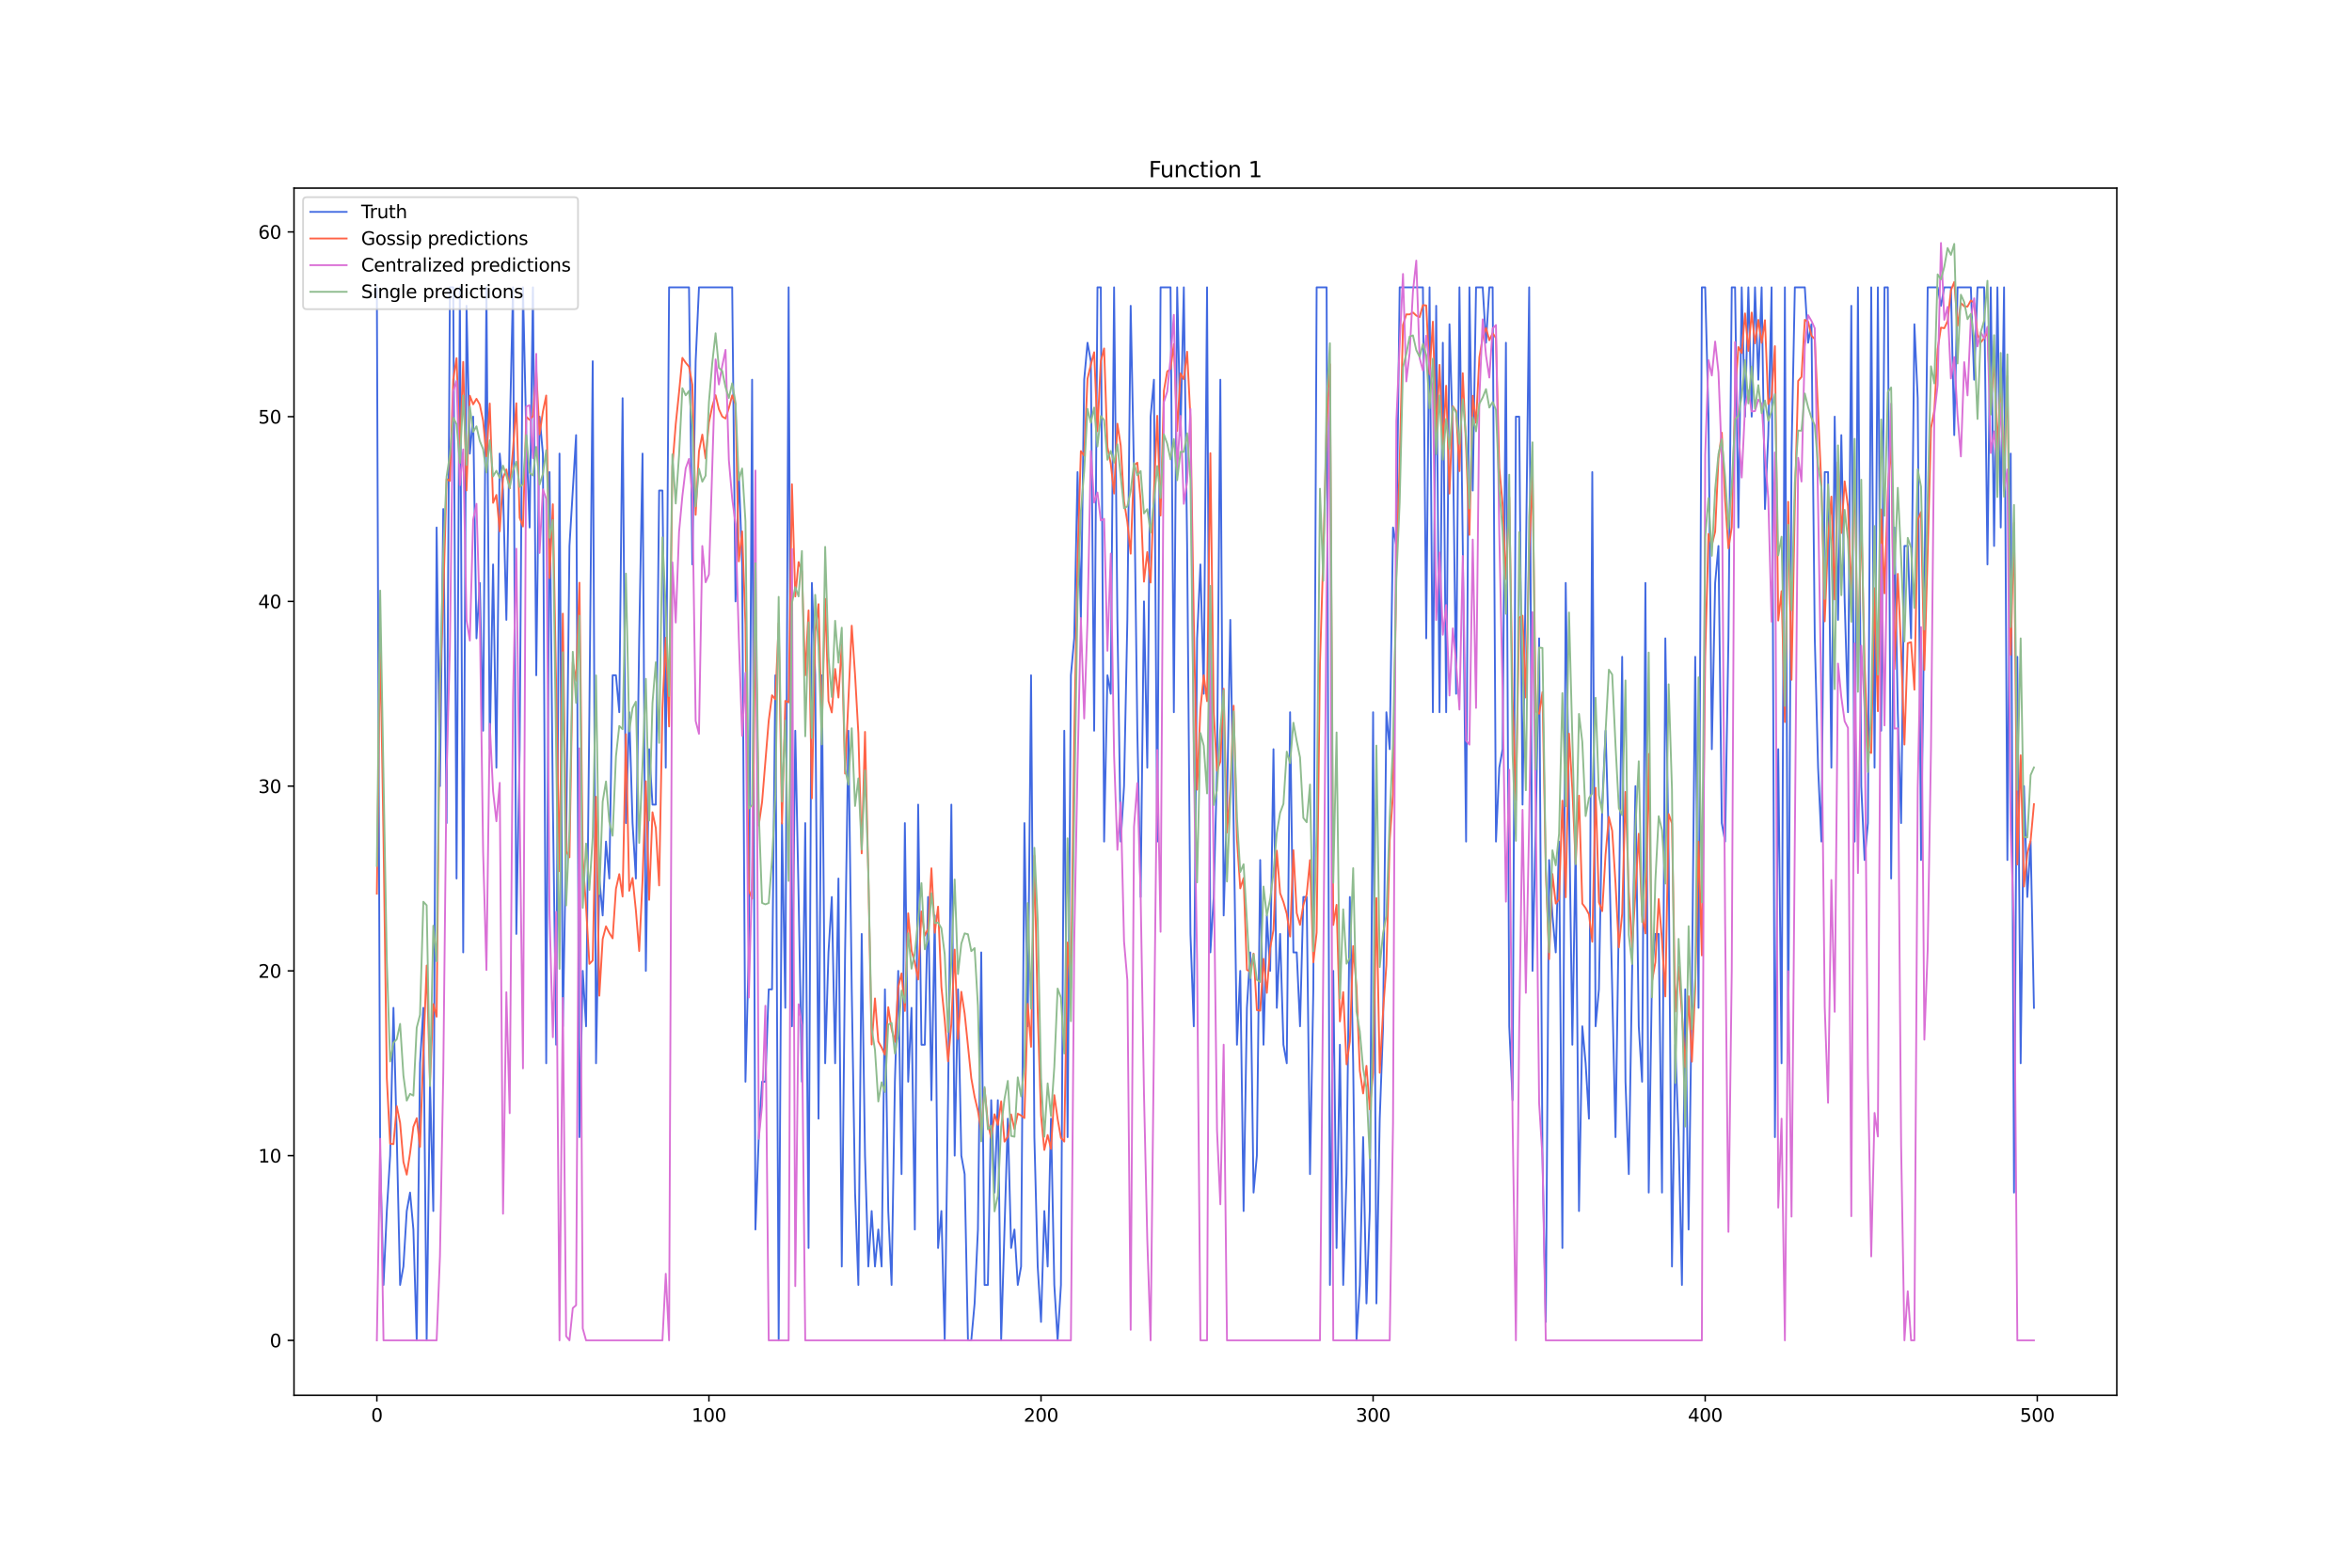 <?xml version="1.0" encoding="utf-8" standalone="no"?>
<!DOCTYPE svg PUBLIC "-//W3C//DTD SVG 1.1//EN"
  "http://www.w3.org/Graphics/SVG/1.1/DTD/svg11.dtd">
<svg xmlns:xlink="http://www.w3.org/1999/xlink" width="1296pt" height="864pt" viewBox="0 0 1296 864" xmlns="http://www.w3.org/2000/svg" version="1.1">
 <defs>
  <style type="text/css">*{stroke-linejoin: round; stroke-linecap: butt}</style>
 </defs>
 <g id="figure_1">
  <g id="patch_1">
   <path d="M 0 864 
L 1296 864 
L 1296 0 
L 0 0 
z
" style="fill: #ffffff"/>
  </g>
  <g id="axes_1">
   <g id="patch_2">
    <path d="M 162 768.96 
L 1166.4 768.96 
L 1166.4 103.68 
L 162 103.68 
z
" style="fill: #ffffff"/>
   </g>
   <g id="matplotlib.axis_1">
    <g id="xtick_1">
     <g id="line2d_1">
      <defs>
       <path id="mbfb562b128" d="M 0 0 
L 0 3.5 
" style="stroke: #000000; stroke-width: 0.8"/>
      </defs>
      <g>
       <use xlink:href="#mbfb562b128" x="207.655" y="768.96" style="stroke: #000000; stroke-width: 0.8"/>
      </g>
     </g>
     <g id="text_1">
      <!-- 0 -->
      <g transform="translate(204.473 783.558) scale(0.1 -0.1)">
       <defs>
        <path id="DejaVuSans-30" d="M 2034 4250 
Q 1547 4250 1301 3770 
Q 1056 3291 1056 2328 
Q 1056 1369 1301 889 
Q 1547 409 2034 409 
Q 2525 409 2770 889 
Q 3016 1369 3016 2328 
Q 3016 3291 2770 3770 
Q 2525 4250 2034 4250 
z
M 2034 4750 
Q 2819 4750 3233 4129 
Q 3647 3509 3647 2328 
Q 3647 1150 3233 529 
Q 2819 -91 2034 -91 
Q 1250 -91 836 529 
Q 422 1150 422 2328 
Q 422 3509 836 4129 
Q 1250 4750 2034 4750 
z
" transform="scale(0.016)"/>
       </defs>
       <use xlink:href="#DejaVuSans-30"/>
      </g>
     </g>
    </g>
    <g id="xtick_2">
     <g id="line2d_2">
      <g>
       <use xlink:href="#mbfb562b128" x="390.639" y="768.96" style="stroke: #000000; stroke-width: 0.8"/>
      </g>
     </g>
     <g id="text_2">
      <!-- 100 -->
      <g transform="translate(381.095 783.558) scale(0.1 -0.1)">
       <defs>
        <path id="DejaVuSans-31" d="M 794 531 
L 1825 531 
L 1825 4091 
L 703 3866 
L 703 4441 
L 1819 4666 
L 2450 4666 
L 2450 531 
L 3481 531 
L 3481 0 
L 794 0 
L 794 531 
z
" transform="scale(0.016)"/>
       </defs>
       <use xlink:href="#DejaVuSans-31"/>
       <use xlink:href="#DejaVuSans-30" x="63.623"/>
       <use xlink:href="#DejaVuSans-30" x="127.246"/>
      </g>
     </g>
    </g>
    <g id="xtick_3">
     <g id="line2d_3">
      <g>
       <use xlink:href="#mbfb562b128" x="573.623" y="768.96" style="stroke: #000000; stroke-width: 0.8"/>
      </g>
     </g>
     <g id="text_3">
      <!-- 200 -->
      <g transform="translate(564.079 783.558) scale(0.1 -0.1)">
       <defs>
        <path id="DejaVuSans-32" d="M 1228 531 
L 3431 531 
L 3431 0 
L 469 0 
L 469 531 
Q 828 903 1448 1529 
Q 2069 2156 2228 2338 
Q 2531 2678 2651 2914 
Q 2772 3150 2772 3378 
Q 2772 3750 2511 3984 
Q 2250 4219 1831 4219 
Q 1534 4219 1204 4116 
Q 875 4013 500 3803 
L 500 4441 
Q 881 4594 1212 4672 
Q 1544 4750 1819 4750 
Q 2544 4750 2975 4387 
Q 3406 4025 3406 3419 
Q 3406 3131 3298 2873 
Q 3191 2616 2906 2266 
Q 2828 2175 2409 1742 
Q 1991 1309 1228 531 
z
" transform="scale(0.016)"/>
       </defs>
       <use xlink:href="#DejaVuSans-32"/>
       <use xlink:href="#DejaVuSans-30" x="63.623"/>
       <use xlink:href="#DejaVuSans-30" x="127.246"/>
      </g>
     </g>
    </g>
    <g id="xtick_4">
     <g id="line2d_4">
      <g>
       <use xlink:href="#mbfb562b128" x="756.607" y="768.96" style="stroke: #000000; stroke-width: 0.8"/>
      </g>
     </g>
     <g id="text_4">
      <!-- 300 -->
      <g transform="translate(747.063 783.558) scale(0.1 -0.1)">
       <defs>
        <path id="DejaVuSans-33" d="M 2597 2516 
Q 3050 2419 3304 2112 
Q 3559 1806 3559 1356 
Q 3559 666 3084 287 
Q 2609 -91 1734 -91 
Q 1441 -91 1130 -33 
Q 819 25 488 141 
L 488 750 
Q 750 597 1062 519 
Q 1375 441 1716 441 
Q 2309 441 2620 675 
Q 2931 909 2931 1356 
Q 2931 1769 2642 2001 
Q 2353 2234 1838 2234 
L 1294 2234 
L 1294 2753 
L 1863 2753 
Q 2328 2753 2575 2939 
Q 2822 3125 2822 3475 
Q 2822 3834 2567 4026 
Q 2313 4219 1838 4219 
Q 1578 4219 1281 4162 
Q 984 4106 628 3988 
L 628 4550 
Q 988 4650 1302 4700 
Q 1616 4750 1894 4750 
Q 2613 4750 3031 4423 
Q 3450 4097 3450 3541 
Q 3450 3153 3228 2886 
Q 3006 2619 2597 2516 
z
" transform="scale(0.016)"/>
       </defs>
       <use xlink:href="#DejaVuSans-33"/>
       <use xlink:href="#DejaVuSans-30" x="63.623"/>
       <use xlink:href="#DejaVuSans-30" x="127.246"/>
      </g>
     </g>
    </g>
    <g id="xtick_5">
     <g id="line2d_5">
      <g>
       <use xlink:href="#mbfb562b128" x="939.591" y="768.96" style="stroke: #000000; stroke-width: 0.8"/>
      </g>
     </g>
     <g id="text_5">
      <!-- 400 -->
      <g transform="translate(930.047 783.558) scale(0.1 -0.1)">
       <defs>
        <path id="DejaVuSans-34" d="M 2419 4116 
L 825 1625 
L 2419 1625 
L 2419 4116 
z
M 2253 4666 
L 3047 4666 
L 3047 1625 
L 3713 1625 
L 3713 1100 
L 3047 1100 
L 3047 0 
L 2419 0 
L 2419 1100 
L 313 1100 
L 313 1709 
L 2253 4666 
z
" transform="scale(0.016)"/>
       </defs>
       <use xlink:href="#DejaVuSans-34"/>
       <use xlink:href="#DejaVuSans-30" x="63.623"/>
       <use xlink:href="#DejaVuSans-30" x="127.246"/>
      </g>
     </g>
    </g>
    <g id="xtick_6">
     <g id="line2d_6">
      <g>
       <use xlink:href="#mbfb562b128" x="1122.575" y="768.96" style="stroke: #000000; stroke-width: 0.8"/>
      </g>
     </g>
     <g id="text_6">
      <!-- 500 -->
      <g transform="translate(1113.032 783.558) scale(0.1 -0.1)">
       <defs>
        <path id="DejaVuSans-35" d="M 691 4666 
L 3169 4666 
L 3169 4134 
L 1269 4134 
L 1269 2991 
Q 1406 3038 1543 3061 
Q 1681 3084 1819 3084 
Q 2600 3084 3056 2656 
Q 3513 2228 3513 1497 
Q 3513 744 3044 326 
Q 2575 -91 1722 -91 
Q 1428 -91 1123 -41 
Q 819 9 494 109 
L 494 744 
Q 775 591 1075 516 
Q 1375 441 1709 441 
Q 2250 441 2565 725 
Q 2881 1009 2881 1497 
Q 2881 1984 2565 2268 
Q 2250 2553 1709 2553 
Q 1456 2553 1204 2497 
Q 953 2441 691 2322 
L 691 4666 
z
" transform="scale(0.016)"/>
       </defs>
       <use xlink:href="#DejaVuSans-35"/>
       <use xlink:href="#DejaVuSans-30" x="63.623"/>
       <use xlink:href="#DejaVuSans-30" x="127.246"/>
      </g>
     </g>
    </g>
   </g>
   <g id="matplotlib.axis_2">
    <g id="ytick_1">
     <g id="line2d_7">
      <defs>
       <path id="m4a907769a4" d="M 0 0 
L -3.5 0 
" style="stroke: #000000; stroke-width: 0.8"/>
      </defs>
      <g>
       <use xlink:href="#m4a907769a4" x="162" y="738.72" style="stroke: #000000; stroke-width: 0.8"/>
      </g>
     </g>
     <g id="text_7">
      <!-- 0 -->
      <g transform="translate(148.637 742.519) scale(0.1 -0.1)">
       <use xlink:href="#DejaVuSans-30"/>
      </g>
     </g>
    </g>
    <g id="ytick_2">
     <g id="line2d_8">
      <g>
       <use xlink:href="#m4a907769a4" x="162" y="636.902" style="stroke: #000000; stroke-width: 0.8"/>
      </g>
     </g>
     <g id="text_8">
      <!-- 10 -->
      <g transform="translate(142.275 640.701) scale(0.1 -0.1)">
       <use xlink:href="#DejaVuSans-31"/>
       <use xlink:href="#DejaVuSans-30" x="63.623"/>
      </g>
     </g>
    </g>
    <g id="ytick_3">
     <g id="line2d_9">
      <g>
       <use xlink:href="#m4a907769a4" x="162" y="535.083" style="stroke: #000000; stroke-width: 0.8"/>
      </g>
     </g>
     <g id="text_9">
      <!-- 20 -->
      <g transform="translate(142.275 538.882) scale(0.1 -0.1)">
       <use xlink:href="#DejaVuSans-32"/>
       <use xlink:href="#DejaVuSans-30" x="63.623"/>
      </g>
     </g>
    </g>
    <g id="ytick_4">
     <g id="line2d_10">
      <g>
       <use xlink:href="#m4a907769a4" x="162" y="433.265" style="stroke: #000000; stroke-width: 0.8"/>
      </g>
     </g>
     <g id="text_10">
      <!-- 30 -->
      <g transform="translate(142.275 437.064) scale(0.1 -0.1)">
       <use xlink:href="#DejaVuSans-33"/>
       <use xlink:href="#DejaVuSans-30" x="63.623"/>
      </g>
     </g>
    </g>
    <g id="ytick_5">
     <g id="line2d_11">
      <g>
       <use xlink:href="#m4a907769a4" x="162" y="331.446" style="stroke: #000000; stroke-width: 0.8"/>
      </g>
     </g>
     <g id="text_11">
      <!-- 40 -->
      <g transform="translate(142.275 335.246) scale(0.1 -0.1)">
       <use xlink:href="#DejaVuSans-34"/>
       <use xlink:href="#DejaVuSans-30" x="63.623"/>
      </g>
     </g>
    </g>
    <g id="ytick_6">
     <g id="line2d_12">
      <g>
       <use xlink:href="#m4a907769a4" x="162" y="229.628" style="stroke: #000000; stroke-width: 0.8"/>
      </g>
     </g>
     <g id="text_12">
      <!-- 50 -->
      <g transform="translate(142.275 233.427) scale(0.1 -0.1)">
       <use xlink:href="#DejaVuSans-35"/>
       <use xlink:href="#DejaVuSans-30" x="63.623"/>
      </g>
     </g>
    </g>
    <g id="ytick_7">
     <g id="line2d_13">
      <g>
       <use xlink:href="#m4a907769a4" x="162" y="127.81" style="stroke: #000000; stroke-width: 0.8"/>
      </g>
     </g>
     <g id="text_13">
      <!-- 60 -->
      <g transform="translate(142.275 131.609) scale(0.1 -0.1)">
       <defs>
        <path id="DejaVuSans-36" d="M 2113 2584 
Q 1688 2584 1439 2293 
Q 1191 2003 1191 1497 
Q 1191 994 1439 701 
Q 1688 409 2113 409 
Q 2538 409 2786 701 
Q 3034 994 3034 1497 
Q 3034 2003 2786 2293 
Q 2538 2584 2113 2584 
z
M 3366 4563 
L 3366 3988 
Q 3128 4100 2886 4159 
Q 2644 4219 2406 4219 
Q 1781 4219 1451 3797 
Q 1122 3375 1075 2522 
Q 1259 2794 1537 2939 
Q 1816 3084 2150 3084 
Q 2853 3084 3261 2657 
Q 3669 2231 3669 1497 
Q 3669 778 3244 343 
Q 2819 -91 2113 -91 
Q 1303 -91 875 529 
Q 447 1150 447 2328 
Q 447 3434 972 4092 
Q 1497 4750 2381 4750 
Q 2619 4750 2861 4703 
Q 3103 4656 3366 4563 
z
" transform="scale(0.016)"/>
       </defs>
       <use xlink:href="#DejaVuSans-36"/>
       <use xlink:href="#DejaVuSans-30" x="63.623"/>
      </g>
     </g>
    </g>
   </g>
   <g id="line2d_14">
    <path d="M 207.655 158.355 
L 209.484 636.902 
L 211.314 708.174 
L 213.144 667.447 
L 214.974 636.902 
L 216.804 555.447 
L 218.634 626.72 
L 220.463 708.174 
L 222.293 697.993 
L 224.123 667.447 
L 225.953 657.265 
L 227.783 677.629 
L 229.613 738.72 
L 231.442 585.992 
L 233.272 555.447 
L 235.102 738.72 
L 236.932 596.174 
L 238.762 667.447 
L 240.592 290.719 
L 242.422 433.265 
L 244.251 280.537 
L 246.081 453.629 
L 247.911 158.355 
L 249.741 158.355 
L 251.571 484.174 
L 253.401 158.355 
L 255.23 524.901 
L 257.06 168.537 
L 258.89 249.992 
L 260.72 229.628 
L 262.55 351.81 
L 264.38 321.265 
L 266.209 402.719 
L 268.039 158.355 
L 269.869 412.901 
L 271.699 311.083 
L 273.529 423.083 
L 275.359 249.992 
L 277.189 270.355 
L 279.018 341.628 
L 280.848 239.81 
L 282.678 158.355 
L 284.508 514.72 
L 286.338 412.901 
L 288.168 158.355 
L 289.997 239.81 
L 291.827 290.719 
L 293.657 158.355 
L 295.487 372.174 
L 297.317 229.628 
L 299.147 249.992 
L 300.976 585.992 
L 302.806 260.174 
L 304.636 443.447 
L 306.466 575.811 
L 308.296 249.992 
L 310.126 565.629 
L 311.956 463.81 
L 313.785 300.901 
L 317.445 239.81 
L 319.275 626.72 
L 321.105 535.083 
L 322.935 565.629 
L 324.764 392.537 
L 326.594 199.083 
L 328.424 585.992 
L 330.254 484.174 
L 332.084 504.538 
L 333.914 463.81 
L 335.743 484.174 
L 337.573 372.174 
L 339.403 372.174 
L 341.233 392.537 
L 343.063 219.446 
L 344.893 453.629 
L 346.723 392.537 
L 348.552 453.629 
L 350.382 484.174 
L 352.212 351.81 
L 354.042 249.992 
L 355.872 535.083 
L 357.702 412.901 
L 359.531 443.447 
L 361.361 443.447 
L 363.191 270.355 
L 365.021 270.355 
L 366.851 423.083 
L 368.681 158.355 
L 379.66 158.355 
L 381.489 311.083 
L 383.319 199.083 
L 385.149 158.355 
L 403.448 158.355 
L 405.277 331.446 
L 407.107 260.174 
L 408.937 311.083 
L 410.767 596.174 
L 412.597 524.901 
L 414.427 209.264 
L 416.256 677.629 
L 418.086 626.72 
L 419.916 596.174 
L 421.746 596.174 
L 423.576 545.265 
L 425.406 545.265 
L 427.236 372.174 
L 429.065 738.72 
L 430.895 453.629 
L 432.725 555.447 
L 434.555 158.355 
L 436.385 565.629 
L 438.215 402.719 
L 440.044 494.356 
L 441.874 596.174 
L 443.704 453.629 
L 445.534 687.811 
L 447.364 321.265 
L 449.194 372.174 
L 451.023 616.538 
L 452.853 372.174 
L 454.683 585.992 
L 456.513 524.901 
L 458.343 494.356 
L 460.173 585.992 
L 462.003 484.174 
L 463.832 697.993 
L 465.662 524.901 
L 467.492 402.719 
L 469.322 545.265 
L 471.152 657.265 
L 472.982 708.174 
L 474.811 514.72 
L 476.641 636.902 
L 478.471 697.993 
L 480.301 667.447 
L 482.131 697.993 
L 483.961 677.629 
L 485.79 697.993 
L 487.62 545.265 
L 489.45 667.447 
L 491.28 708.174 
L 493.11 596.174 
L 494.94 535.083 
L 496.77 647.083 
L 498.599 453.629 
L 500.429 596.174 
L 502.259 555.447 
L 504.089 677.629 
L 505.919 443.447 
L 507.749 575.811 
L 509.578 575.811 
L 511.408 494.356 
L 513.238 606.356 
L 515.068 504.538 
L 516.898 687.811 
L 518.728 667.447 
L 520.557 738.72 
L 522.387 606.356 
L 524.217 443.447 
L 526.047 636.902 
L 527.877 545.265 
L 529.707 636.902 
L 531.536 647.083 
L 533.366 738.72 
L 535.196 738.72 
L 537.026 718.356 
L 538.856 677.629 
L 540.686 524.901 
L 542.516 708.174 
L 544.345 708.174 
L 546.175 606.356 
L 548.005 657.265 
L 549.835 606.356 
L 551.665 738.72 
L 555.324 616.538 
L 557.154 687.811 
L 558.984 677.629 
L 560.814 708.174 
L 562.644 697.993 
L 564.474 453.629 
L 566.303 565.629 
L 568.133 372.174 
L 569.963 626.72 
L 571.793 697.993 
L 573.623 728.538 
L 575.453 667.447 
L 577.283 697.993 
L 579.112 616.538 
L 580.942 708.174 
L 582.772 738.72 
L 584.602 708.174 
L 586.432 402.719 
L 588.262 626.72 
L 590.091 372.174 
L 591.921 351.81 
L 593.751 260.174 
L 595.581 341.628 
L 597.411 209.264 
L 599.241 188.901 
L 601.07 199.083 
L 602.9 402.719 
L 604.73 158.355 
L 606.56 158.355 
L 608.39 463.81 
L 610.22 372.174 
L 612.05 382.356 
L 613.879 158.355 
L 615.709 341.628 
L 617.539 463.81 
L 619.369 433.265 
L 621.199 341.628 
L 623.029 168.537 
L 624.858 260.174 
L 626.688 402.719 
L 628.518 494.356 
L 630.348 331.446 
L 632.178 423.083 
L 634.008 229.628 
L 635.837 209.264 
L 637.667 463.81 
L 639.497 158.355 
L 644.987 158.355 
L 646.817 392.537 
L 648.646 158.355 
L 650.476 239.81 
L 652.306 158.355 
L 654.136 300.901 
L 655.966 514.72 
L 657.796 565.629 
L 659.625 351.81 
L 661.455 311.083 
L 663.285 382.356 
L 665.115 158.355 
L 666.945 524.901 
L 668.775 494.356 
L 670.604 423.083 
L 672.434 209.264 
L 674.264 504.538 
L 676.094 443.447 
L 677.924 341.628 
L 679.754 453.629 
L 681.583 575.811 
L 683.413 535.083 
L 685.243 667.447 
L 687.073 555.447 
L 688.903 524.901 
L 690.733 657.265 
L 692.563 636.902 
L 694.392 473.992 
L 696.222 575.811 
L 698.052 504.538 
L 699.882 535.083 
L 701.712 412.901 
L 703.542 555.447 
L 705.371 514.72 
L 707.201 575.811 
L 709.031 585.992 
L 710.861 392.537 
L 712.691 524.901 
L 714.521 524.901 
L 716.35 565.629 
L 718.18 494.356 
L 720.01 494.356 
L 721.84 647.083 
L 723.67 545.265 
L 725.5 158.355 
L 730.989 158.355 
L 732.819 708.174 
L 734.649 535.083 
L 736.479 687.811 
L 738.309 575.811 
L 740.138 708.174 
L 741.968 647.083 
L 743.798 494.356 
L 745.628 585.992 
L 747.458 738.72 
L 749.288 708.174 
L 751.117 626.72 
L 752.947 718.356 
L 754.777 667.447 
L 756.607 392.537 
L 758.437 718.356 
L 760.267 616.538 
L 762.097 565.629 
L 763.926 392.537 
L 765.756 412.901 
L 767.586 290.719 
L 769.416 300.901 
L 771.246 158.355 
L 784.055 158.355 
L 785.884 351.81 
L 787.714 158.355 
L 789.544 392.537 
L 791.374 168.537 
L 793.204 392.537 
L 795.034 188.901 
L 796.864 392.537 
L 798.693 178.719 
L 800.523 239.81 
L 802.353 382.356 
L 804.183 158.355 
L 806.013 300.901 
L 807.843 463.81 
L 809.672 158.355 
L 811.502 270.355 
L 813.332 158.355 
L 816.992 158.355 
L 818.822 188.901 
L 820.651 158.355 
L 822.481 158.355 
L 824.311 463.81 
L 826.141 423.083 
L 827.971 412.901 
L 829.801 188.901 
L 831.63 565.629 
L 833.46 606.356 
L 835.29 229.628 
L 837.12 229.628 
L 838.95 443.447 
L 840.78 311.083 
L 842.61 158.355 
L 844.439 535.083 
L 846.269 453.629 
L 848.099 351.81 
L 849.929 636.902 
L 851.759 728.538 
L 853.589 473.992 
L 855.418 504.538 
L 857.248 524.901 
L 859.078 463.81 
L 860.908 687.811 
L 862.738 321.265 
L 864.568 443.447 
L 866.397 575.811 
L 868.227 463.81 
L 870.057 667.447 
L 871.887 565.629 
L 873.717 585.992 
L 875.547 616.538 
L 877.377 260.174 
L 879.206 565.629 
L 881.036 545.265 
L 882.866 443.447 
L 884.696 402.719 
L 886.526 463.81 
L 890.185 626.72 
L 892.015 504.538 
L 893.845 361.992 
L 895.675 596.174 
L 897.505 647.083 
L 899.335 535.083 
L 901.164 433.265 
L 902.994 565.629 
L 904.824 596.174 
L 906.654 321.265 
L 908.484 657.265 
L 910.314 535.083 
L 912.144 514.72 
L 913.973 514.72 
L 915.803 657.265 
L 917.633 351.81 
L 919.463 473.992 
L 921.293 697.993 
L 923.123 575.811 
L 924.952 626.72 
L 926.782 708.174 
L 928.612 545.265 
L 930.442 677.629 
L 932.272 545.265 
L 934.102 361.992 
L 935.931 555.447 
L 937.761 158.355 
L 939.591 158.355 
L 941.421 229.628 
L 943.251 412.901 
L 945.081 321.265 
L 946.911 300.901 
L 948.74 453.629 
L 950.57 463.81 
L 952.4 351.81 
L 954.23 158.355 
L 956.06 158.355 
L 957.89 290.719 
L 959.719 158.355 
L 961.549 229.628 
L 963.379 158.355 
L 965.209 229.628 
L 967.039 158.355 
L 968.869 209.264 
L 970.698 158.355 
L 972.528 280.537 
L 974.358 239.81 
L 976.188 158.355 
L 978.018 626.72 
L 979.848 412.901 
L 981.678 585.992 
L 983.507 158.355 
L 985.337 575.811 
L 987.167 249.992 
L 988.997 158.355 
L 994.486 158.355 
L 996.316 188.901 
L 998.146 178.719 
L 999.976 351.81 
L 1001.806 423.083 
L 1003.636 463.81 
L 1005.465 260.174 
L 1007.295 260.174 
L 1009.125 423.083 
L 1010.955 229.628 
L 1012.785 341.628 
L 1014.615 239.81 
L 1016.444 331.446 
L 1018.274 392.537 
L 1020.104 168.537 
L 1021.934 463.81 
L 1023.764 158.355 
L 1025.594 433.265 
L 1027.424 473.992 
L 1029.253 453.629 
L 1031.083 158.355 
L 1032.913 423.083 
L 1034.743 158.355 
L 1036.573 402.719 
L 1038.403 158.355 
L 1040.232 158.355 
L 1042.062 484.174 
L 1043.892 290.719 
L 1045.722 392.537 
L 1047.552 453.629 
L 1049.382 300.901 
L 1051.211 300.901 
L 1053.041 351.81 
L 1054.871 178.719 
L 1056.701 219.446 
L 1058.531 473.992 
L 1060.361 331.446 
L 1062.191 158.355 
L 1067.68 158.355 
L 1069.51 168.537 
L 1071.34 158.355 
L 1074.999 158.355 
L 1076.829 239.81 
L 1078.659 158.355 
L 1085.978 158.355 
L 1087.808 209.264 
L 1089.638 158.355 
L 1093.298 158.355 
L 1095.128 311.083 
L 1096.958 158.355 
L 1098.787 300.901 
L 1100.617 158.355 
L 1102.447 290.719 
L 1104.277 158.355 
L 1106.107 473.992 
L 1107.937 249.992 
L 1109.766 657.265 
L 1111.596 361.992 
L 1113.426 585.992 
L 1115.256 433.265 
L 1117.086 494.356 
L 1118.916 463.81 
L 1120.745 555.447 
L 1120.745 555.447 
" clip-path="url(#p74a08742ab)" style="fill: none; stroke: #4169e1; stroke-linecap: square"/>
   </g>
   <g id="line2d_15">
    <path d="M 207.655 492.538 
L 209.484 351.009 
L 211.314 462.126 
L 213.144 594.166 
L 214.974 630.325 
L 216.804 630.555 
L 218.634 609.676 
L 220.463 618.838 
L 222.293 640.319 
L 224.123 647.383 
L 225.953 635.51 
L 227.783 621.035 
L 229.613 616.279 
L 231.442 632.112 
L 233.272 579.89 
L 235.102 532.146 
L 236.932 596.559 
L 238.762 553.396 
L 240.592 560.325 
L 242.422 377.841 
L 244.251 330.059 
L 246.081 264.012 
L 247.911 265.041 
L 249.741 209.052 
L 251.571 197.381 
L 253.401 249.561 
L 255.23 199.448 
L 257.06 270.326 
L 258.89 218.089 
L 260.72 222.843 
L 262.55 219.783 
L 264.38 223 
L 266.209 231.911 
L 268.039 251.509 
L 269.869 222.386 
L 271.699 277.118 
L 273.529 272.782 
L 275.359 292.815 
L 277.189 263.385 
L 279.018 258.719 
L 280.848 269.17 
L 282.678 247.722 
L 284.508 222.246 
L 286.338 285.365 
L 288.168 290.154 
L 289.997 229.709 
L 291.827 231.419 
L 293.657 229.316 
L 295.487 204.217 
L 297.317 239.371 
L 299.147 226.889 
L 300.976 217.968 
L 302.806 318.593 
L 304.636 277.909 
L 308.296 480.123 
L 310.126 338.201 
L 311.956 469.057 
L 313.785 472.487 
L 315.615 364.934 
L 317.445 375.19 
L 319.275 321.14 
L 321.105 472.837 
L 322.935 499.819 
L 324.764 531.255 
L 326.594 529.35 
L 328.424 439.126 
L 330.254 548.759 
L 332.084 517.555 
L 333.914 510.539 
L 335.743 514.182 
L 337.573 517.164 
L 339.403 489.867 
L 341.233 481.771 
L 343.063 494.114 
L 344.893 404.645 
L 346.723 490.937 
L 348.552 483.871 
L 350.382 501.727 
L 352.212 524.146 
L 354.042 485.304 
L 355.872 430.57 
L 357.702 495.932 
L 359.531 447.65 
L 361.361 456.295 
L 363.191 487.995 
L 365.021 390.259 
L 366.851 351.481 
L 368.681 400.381 
L 370.51 257.014 
L 372.34 233.813 
L 374.17 216.261 
L 376 197.245 
L 377.83 199.888 
L 379.66 202.081 
L 381.489 212.001 
L 383.319 283.726 
L 385.149 248.663 
L 386.979 239.524 
L 388.809 252.656 
L 390.639 232.824 
L 392.469 224.016 
L 394.298 217.779 
L 396.128 225.527 
L 397.958 229.542 
L 399.788 230.667 
L 401.618 224.87 
L 403.448 217.884 
L 405.277 222.769 
L 407.107 309.396 
L 408.937 292.879 
L 410.767 344.193 
L 412.597 490.629 
L 414.427 495.288 
L 416.256 336.856 
L 418.086 454.934 
L 419.916 442.021 
L 423.576 397.197 
L 425.406 383.182 
L 427.236 385.433 
L 429.065 343.448 
L 430.895 453.875 
L 432.725 386.27 
L 434.555 387.065 
L 436.385 266.886 
L 438.215 328.742 
L 440.044 309.781 
L 441.874 314.805 
L 443.704 372.176 
L 445.534 336.411 
L 447.364 440.019 
L 449.194 348.208 
L 451.023 332.968 
L 452.853 400.881 
L 454.683 330.042 
L 456.513 386.402 
L 458.343 392.661 
L 460.173 368.676 
L 462.003 384.441 
L 463.832 355.184 
L 465.662 426.354 
L 469.322 344.838 
L 471.152 371.847 
L 472.982 404.326 
L 474.811 470.32 
L 476.641 403.356 
L 478.471 482.044 
L 480.301 575.682 
L 482.131 550.267 
L 483.961 574.027 
L 485.79 577.304 
L 487.62 581.296 
L 489.45 555.081 
L 491.28 567.183 
L 493.11 574.232 
L 494.94 544.056 
L 496.77 536.484 
L 498.599 557.176 
L 500.429 503.363 
L 502.259 523.892 
L 504.089 530.456 
L 505.919 539.83 
L 507.749 502.339 
L 509.578 515.654 
L 511.408 511.953 
L 513.238 478.545 
L 515.068 514.068 
L 516.898 499.672 
L 518.728 543.844 
L 520.557 562.194 
L 522.387 584.923 
L 524.217 564.285 
L 526.047 523.337 
L 527.877 572.645 
L 529.707 546.609 
L 531.536 558.51 
L 535.196 594.204 
L 537.026 604.473 
L 538.856 612.179 
L 540.686 623.298 
L 542.516 599.872 
L 544.345 619.077 
L 546.175 627.291 
L 548.005 614.088 
L 549.835 619.949 
L 551.665 607.016 
L 553.495 629.192 
L 555.324 626.518 
L 557.154 614.204 
L 558.984 622.326 
L 560.814 613.787 
L 562.644 614.794 
L 564.474 616.19 
L 566.303 553.285 
L 568.133 576.929 
L 569.963 471.651 
L 571.793 557.504 
L 573.623 614.619 
L 575.453 633.782 
L 577.283 625.541 
L 579.112 633.17 
L 580.942 603.564 
L 582.772 616.662 
L 584.602 627.087 
L 586.432 629.166 
L 588.262 519.447 
L 590.091 544.381 
L 591.921 406.858 
L 593.751 308.44 
L 595.581 248.619 
L 597.411 251.127 
L 599.241 208.705 
L 601.07 200.993 
L 602.9 194.127 
L 604.73 237.646 
L 606.56 199.002 
L 608.39 192.029 
L 610.22 246.383 
L 612.05 255.532 
L 613.879 272.027 
L 615.709 233.517 
L 617.539 245.605 
L 619.369 276.388 
L 621.199 287.712 
L 623.029 305.161 
L 624.858 256.52 
L 626.688 255.019 
L 628.518 275.996 
L 630.348 320.563 
L 632.178 304.256 
L 634.008 321.057 
L 635.837 271.292 
L 637.667 229.151 
L 639.497 284.13 
L 641.327 215.37 
L 643.157 204.764 
L 644.987 203.29 
L 646.817 189.676 
L 648.646 237.521 
L 650.476 205.815 
L 652.306 208.968 
L 654.136 193.851 
L 655.966 230.459 
L 657.796 341.486 
L 659.625 435.207 
L 661.455 390.81 
L 663.285 372.168 
L 665.115 386.462 
L 666.945 249.769 
L 668.775 392.445 
L 670.604 424.762 
L 672.434 419.787 
L 674.264 379.589 
L 676.094 458.798 
L 677.924 435.167 
L 679.754 388.933 
L 681.583 462.46 
L 683.413 489.617 
L 685.243 483.914 
L 687.073 534.52 
L 688.903 535.469 
L 690.733 525.553 
L 692.563 556.696 
L 694.392 557.029 
L 696.222 528.453 
L 698.052 547.187 
L 699.882 522.491 
L 701.712 512.56 
L 703.542 468.813 
L 705.371 492.259 
L 707.201 497.127 
L 709.031 503.615 
L 710.861 516.166 
L 712.691 468.575 
L 714.521 503.233 
L 716.35 509.706 
L 718.18 498.746 
L 720.01 493.039 
L 721.84 474.032 
L 723.67 530.364 
L 725.5 513.929 
L 727.33 365.811 
L 729.159 305.995 
L 730.989 235.417 
L 732.819 200.718 
L 734.649 509.796 
L 736.479 498.685 
L 738.309 562.933 
L 740.138 546.771 
L 741.968 586.6 
L 743.798 573.951 
L 745.628 521.412 
L 747.458 543.704 
L 749.288 590.142 
L 751.117 602.607 
L 752.947 587.404 
L 754.777 611.384 
L 756.607 591.089 
L 758.437 494.941 
L 760.267 591.236 
L 762.097 557.416 
L 763.926 531.995 
L 765.756 462.985 
L 767.586 437.638 
L 769.416 311.859 
L 771.246 254.89 
L 773.076 179.125 
L 774.905 173.25 
L 776.735 173.282 
L 778.565 172.215 
L 780.395 173.915 
L 782.225 174.756 
L 784.055 168.161 
L 785.884 168.333 
L 787.714 206.166 
L 789.544 177.276 
L 791.374 239.328 
L 793.204 201.076 
L 795.034 245.092 
L 796.864 212.583 
L 798.693 272.039 
L 800.523 223.916 
L 802.353 226.558 
L 804.183 259.655 
L 806.013 205.684 
L 807.843 246.407 
L 809.672 294.795 
L 811.502 218.148 
L 813.332 233.079 
L 815.162 196.895 
L 816.992 186.082 
L 818.822 180.73 
L 820.651 187.527 
L 822.481 183.595 
L 824.311 186.386 
L 826.141 257.998 
L 827.971 278.081 
L 829.801 319.172 
L 831.63 274.137 
L 833.46 385.224 
L 835.29 441.046 
L 837.12 340.403 
L 838.95 339.33 
L 840.78 384.433 
L 842.61 304.288 
L 844.439 261.915 
L 846.269 392.171 
L 848.099 393.398 
L 849.929 381.446 
L 851.759 479.668 
L 853.589 528.664 
L 855.418 481.7 
L 857.248 497.974 
L 859.078 495.722 
L 860.908 441.276 
L 862.738 494.515 
L 864.568 404.332 
L 866.397 435.051 
L 868.227 476.044 
L 870.057 438.499 
L 871.887 498.015 
L 873.717 500.465 
L 875.547 503.917 
L 877.377 519.007 
L 879.206 434.169 
L 881.036 497.296 
L 882.866 502.166 
L 884.696 470.967 
L 886.526 450.213 
L 888.356 457.928 
L 890.185 486.85 
L 892.015 522.121 
L 893.845 503.579 
L 895.675 436.425 
L 897.505 491.384 
L 899.335 521.961 
L 901.164 491.968 
L 902.994 459.483 
L 904.824 504.203 
L 906.654 514.454 
L 908.484 415.517 
L 910.314 540.669 
L 912.144 530.343 
L 913.973 495.518 
L 915.803 518.392 
L 917.633 549.158 
L 919.463 448.647 
L 921.293 453.841 
L 923.123 557.492 
L 924.952 532.754 
L 926.782 558.5 
L 928.612 588.188 
L 930.442 549.051 
L 932.272 585.097 
L 934.102 544.297 
L 935.931 463.845 
L 937.761 526.562 
L 939.591 362.157 
L 941.421 294.242 
L 943.251 300.392 
L 945.081 293.006 
L 946.911 252.748 
L 948.74 238.483 
L 950.57 275.358 
L 952.4 302.216 
L 954.23 290.634 
L 956.06 218.125 
L 957.89 191.255 
L 959.719 194.574 
L 961.549 172.734 
L 963.379 193.387 
L 965.209 172.258 
L 967.039 189.229 
L 968.869 176.293 
L 970.698 188.942 
L 972.528 176.472 
L 974.358 222.743 
L 976.188 218.59 
L 978.018 190.778 
L 979.848 341.984 
L 981.678 325.806 
L 983.507 397.948 
L 985.337 276.571 
L 987.167 374.674 
L 988.997 276.89 
L 990.827 209.934 
L 992.657 207.729 
L 994.486 176.268 
L 996.316 177.263 
L 998.146 185.023 
L 999.976 186.862 
L 1003.636 267.715 
L 1005.465 342.435 
L 1007.295 297.19 
L 1009.125 273.691 
L 1010.955 330.369 
L 1012.785 254.718 
L 1014.615 293.764 
L 1016.444 265.3 
L 1018.274 279.087 
L 1020.104 328.758 
L 1021.934 258.762 
L 1023.764 367.589 
L 1025.594 283.826 
L 1027.424 365.823 
L 1029.253 413.908 
L 1031.083 415.005 
L 1032.913 324.222 
L 1034.743 391.983 
L 1036.573 280.762 
L 1038.403 327.017 
L 1040.232 270.833 
L 1042.062 242.416 
L 1043.892 368.795 
L 1045.722 316.298 
L 1047.552 358.187 
L 1049.382 410.345 
L 1051.211 354.492 
L 1053.041 353.915 
L 1054.871 380.117 
L 1056.701 286.671 
L 1058.531 282.212 
L 1060.361 369.233 
L 1062.191 304.66 
L 1064.02 235.852 
L 1065.85 226.268 
L 1067.68 192.441 
L 1069.51 180.537 
L 1071.34 180.904 
L 1073.17 176.953 
L 1074.999 160.001 
L 1076.829 155.423 
L 1078.659 179.527 
L 1080.489 166.974 
L 1082.319 168.835 
L 1084.149 168.947 
L 1085.978 165.594 
L 1087.808 166.971 
L 1089.638 184.383 
L 1091.468 188.682 
L 1093.298 186.35 
L 1095.128 183.269 
L 1096.958 225.121 
L 1098.787 196.677 
L 1100.617 247.848 
L 1102.447 207.836 
L 1104.277 260.726 
L 1106.107 207.277 
L 1107.937 360.857 
L 1109.766 288.163 
L 1111.596 476.433 
L 1113.426 416.267 
L 1115.256 488.588 
L 1117.086 470.38 
L 1118.916 463.218 
L 1120.745 443.221 
L 1120.745 443.221 
" clip-path="url(#p74a08742ab)" style="fill: none; stroke: #ff6347; stroke-linecap: square"/>
   </g>
   <g id="line2d_16">
    <path d="M 207.655 738.72 
L 209.484 627.579 
L 211.314 738.72 
L 240.592 738.72 
L 242.422 692.297 
L 244.251 591.468 
L 246.081 425.179 
L 247.911 357.034 
L 249.741 215.595 
L 251.571 209.928 
L 253.401 267.447 
L 255.23 247.68 
L 257.06 341.687 
L 258.89 353.055 
L 260.72 286.43 
L 262.55 277.671 
L 264.38 339.958 
L 266.209 469.547 
L 268.039 534.608 
L 269.869 398.912 
L 271.699 436.133 
L 273.529 452.636 
L 275.359 431.442 
L 277.189 668.922 
L 279.018 546.85 
L 280.848 613.514 
L 282.678 385.473 
L 284.508 302.399 
L 288.168 588.824 
L 289.997 224.007 
L 291.827 223.369 
L 293.657 252.485 
L 295.487 195.02 
L 297.317 304.734 
L 299.147 269.656 
L 300.976 274.945 
L 302.806 503.278 
L 304.636 571.629 
L 306.466 502.531 
L 308.296 738.72 
L 310.126 549.976 
L 311.956 736.404 
L 313.785 738.72 
L 315.615 720.931 
L 317.445 719.348 
L 319.275 412.422 
L 321.105 732.145 
L 322.935 738.72 
L 365.021 738.72 
L 366.851 702.021 
L 368.681 738.72 
L 370.51 309.934 
L 372.34 343.107 
L 374.17 293.232 
L 376 273.383 
L 377.83 258.132 
L 379.66 252.919 
L 381.489 272.794 
L 383.319 397.325 
L 385.149 404.419 
L 386.979 300.909 
L 388.809 320.909 
L 390.639 316.595 
L 394.298 198.071 
L 396.128 211.899 
L 397.958 201.659 
L 399.788 192.82 
L 401.618 253.591 
L 403.448 274.778 
L 405.277 288.769 
L 407.107 351.366 
L 408.937 405.55 
L 410.767 370.835 
L 412.597 549.786 
L 414.427 482.079 
L 416.256 259.34 
L 418.086 627.631 
L 419.916 609.166 
L 421.746 554.32 
L 423.576 738.72 
L 434.555 738.72 
L 436.385 302.549 
L 438.215 708.831 
L 440.044 553.478 
L 441.874 564.894 
L 443.704 738.72 
L 590.091 738.72 
L 591.921 519.484 
L 593.751 423.205 
L 595.581 340.587 
L 597.411 395.978 
L 599.241 342.264 
L 601.07 248.509 
L 602.9 276.991 
L 604.73 271.439 
L 606.56 286.846 
L 608.39 285.923 
L 610.22 358.674 
L 612.05 305.102 
L 613.879 416.247 
L 615.709 468.39 
L 617.539 442.212 
L 619.369 518.823 
L 621.199 540.275 
L 623.029 732.899 
L 624.858 455.725 
L 626.688 431.594 
L 628.518 493.207 
L 630.348 602.426 
L 632.178 683.166 
L 634.008 738.72 
L 637.667 413.347 
L 639.497 513.535 
L 641.327 221.612 
L 643.157 215.817 
L 644.987 197.669 
L 646.817 173.519 
L 648.646 259.105 
L 650.476 229.199 
L 652.306 277.695 
L 654.136 265.496 
L 655.966 225.376 
L 657.796 417.593 
L 659.625 530.002 
L 661.455 738.72 
L 665.115 738.72 
L 666.945 350.582 
L 668.775 476.977 
L 670.604 622.857 
L 672.434 663.734 
L 674.264 575.768 
L 676.094 738.72 
L 727.33 738.72 
L 730.989 324.239 
L 732.819 213.796 
L 734.649 738.72 
L 765.756 738.72 
L 767.586 619.005 
L 769.416 232.147 
L 771.246 190.012 
L 773.076 150.981 
L 774.905 210.215 
L 776.735 194.51 
L 778.565 160.537 
L 780.395 143.624 
L 782.225 197.245 
L 784.055 204.196 
L 785.884 184.977 
L 787.714 202.754 
L 789.544 214.667 
L 791.374 341.721 
L 793.204 304.511 
L 795.034 349.82 
L 796.864 333.444 
L 798.693 383.29 
L 800.523 346.316 
L 802.353 365.67 
L 804.183 391.062 
L 806.013 306.399 
L 807.843 408.217 
L 809.672 410.385 
L 811.502 297.383 
L 813.332 390.155 
L 815.162 219.251 
L 816.992 175.981 
L 818.822 195.914 
L 820.651 208.091 
L 822.481 180.999 
L 824.311 179.15 
L 826.141 294.243 
L 827.971 381.184 
L 829.801 496.94 
L 831.63 424.25 
L 833.46 617.036 
L 835.29 738.72 
L 837.12 566.225 
L 838.95 446.331 
L 840.78 547.179 
L 842.61 452.015 
L 844.439 337.361 
L 846.269 448.833 
L 848.099 608.122 
L 849.929 637.705 
L 851.759 738.72 
L 937.761 738.72 
L 939.591 250.83 
L 941.421 198.477 
L 943.251 206.95 
L 945.081 188.237 
L 946.911 205.241 
L 948.74 252.804 
L 950.57 507.996 
L 952.4 678.919 
L 954.23 535.124 
L 956.06 188.506 
L 957.89 237.244 
L 959.719 263.185 
L 961.549 224.527 
L 963.379 215.245 
L 965.209 226.793 
L 967.039 226.555 
L 968.869 220.253 
L 970.698 222.515 
L 972.528 251.6 
L 974.358 274.583 
L 976.188 342.654 
L 978.018 249.363 
L 979.848 665.557 
L 981.678 616.542 
L 983.507 738.72 
L 985.337 535.269 
L 987.167 670.526 
L 990.827 252.321 
L 992.657 265.381 
L 994.486 191 
L 996.316 173.717 
L 998.146 176.846 
L 999.976 180.914 
L 1001.806 278.234 
L 1003.636 387.05 
L 1005.465 554.997 
L 1007.295 607.784 
L 1009.125 484.988 
L 1010.955 557.657 
L 1012.785 365.708 
L 1014.615 384.296 
L 1016.444 397.509 
L 1018.274 401.153 
L 1020.104 670.287 
L 1021.934 354.589 
L 1023.764 481.17 
L 1025.594 355.859 
L 1027.424 390.338 
L 1029.253 590.354 
L 1031.083 692.446 
L 1032.913 613.369 
L 1034.743 626.359 
L 1036.573 300.12 
L 1038.403 399.803 
L 1040.232 277.605 
L 1042.062 222.443 
L 1043.892 401.563 
L 1045.722 401.376 
L 1047.552 631.385 
L 1049.382 738.72 
L 1051.211 711.645 
L 1053.041 738.72 
L 1054.871 738.72 
L 1056.701 434.409 
L 1058.531 345.635 
L 1060.361 572.989 
L 1062.191 523.426 
L 1064.02 412.331 
L 1065.85 228.15 
L 1067.68 212.211 
L 1069.51 133.92 
L 1071.34 176.252 
L 1073.17 169.131 
L 1074.999 208.582 
L 1076.829 196.777 
L 1078.659 229.204 
L 1080.489 251.553 
L 1082.319 199.579 
L 1084.149 217.928 
L 1085.978 175.48 
L 1087.808 164.404 
L 1089.638 190.926 
L 1091.468 183.15 
L 1093.298 186.514 
L 1095.128 180.086 
L 1096.958 249.683 
L 1098.787 237.776 
L 1100.617 258.928 
L 1102.447 222.412 
L 1104.277 270.4 
L 1106.107 258.759 
L 1107.937 457.643 
L 1109.766 511.166 
L 1111.596 738.72 
L 1120.745 738.72 
L 1120.745 738.72 
" clip-path="url(#p74a08742ab)" style="fill: none; stroke: #da70d6; stroke-linecap: square"/>
   </g>
   <g id="line2d_17">
    <path d="M 207.655 477.211 
L 209.484 325.493 
L 213.144 529.756 
L 214.974 584.988 
L 216.804 574.677 
L 218.634 572.735 
L 220.463 564.295 
L 222.293 592.772 
L 224.123 606.59 
L 225.953 602.816 
L 227.783 603.811 
L 229.613 566.413 
L 231.442 559.298 
L 233.272 496.971 
L 235.102 498.939 
L 236.932 598.582 
L 238.762 510.183 
L 240.592 529.798 
L 242.422 376.291 
L 244.251 304.965 
L 246.081 262.657 
L 247.911 250.62 
L 249.741 230.226 
L 251.571 233.785 
L 253.401 255.182 
L 255.23 218.02 
L 257.06 256.269 
L 258.89 224.083 
L 260.72 238.041 
L 262.55 234.94 
L 264.38 243.029 
L 266.209 247.547 
L 268.039 260.431 
L 269.869 242.66 
L 271.699 262.54 
L 273.529 259.438 
L 275.359 263.427 
L 277.189 256.645 
L 279.018 262.049 
L 280.848 269.034 
L 282.678 259.247 
L 284.508 254.451 
L 286.338 268.356 
L 288.168 266.862 
L 289.997 239.835 
L 291.827 260.561 
L 293.657 262.08 
L 295.487 246.285 
L 297.317 267.097 
L 299.147 261.264 
L 300.976 248.131 
L 302.806 296.356 
L 304.636 286.595 
L 306.466 415.143 
L 308.296 533.96 
L 310.126 359.46 
L 311.956 499.039 
L 313.785 457.186 
L 315.615 359.211 
L 317.445 387.374 
L 319.275 339.345 
L 321.105 500.321 
L 322.935 464.914 
L 324.764 490.447 
L 326.594 461.414 
L 328.424 372.238 
L 330.254 492.845 
L 332.084 441.761 
L 333.914 430.695 
L 335.743 452.909 
L 337.573 460.594 
L 339.403 416.865 
L 341.233 400.1 
L 343.063 401.895 
L 344.893 316.109 
L 346.723 403.145 
L 348.552 390.229 
L 350.382 386.722 
L 352.212 464.533 
L 354.042 421.527 
L 355.872 374.127 
L 357.702 452.241 
L 359.531 387.438 
L 361.361 364.984 
L 363.191 409.427 
L 365.021 296.214 
L 366.851 335.589 
L 368.681 383.604 
L 370.51 250.415 
L 372.34 277.507 
L 374.17 250.902 
L 376 213.963 
L 377.83 217.887 
L 379.66 215.474 
L 381.489 234.331 
L 383.319 279.024 
L 385.149 258.332 
L 386.979 265.484 
L 388.809 262.158 
L 390.639 221.526 
L 392.469 200.067 
L 394.298 183.665 
L 396.128 202.742 
L 397.958 204.446 
L 399.788 213.383 
L 401.618 219.337 
L 403.448 211.216 
L 405.277 221.849 
L 407.107 264.625 
L 408.937 258.211 
L 410.767 287.384 
L 412.597 445.587 
L 414.427 443.645 
L 416.256 310.404 
L 418.086 446.978 
L 419.916 497.637 
L 421.746 498.418 
L 423.576 497.686 
L 425.406 473.86 
L 427.236 438.263 
L 429.065 328.947 
L 430.895 441.733 
L 432.725 397.125 
L 434.555 485.513 
L 436.385 332.355 
L 438.215 323.596 
L 440.044 328.697 
L 441.874 303.676 
L 443.704 405.794 
L 445.534 342.983 
L 447.364 406.761 
L 449.194 327.84 
L 451.023 356.263 
L 452.853 410.252 
L 454.683 301.402 
L 456.513 361.941 
L 458.343 384.112 
L 460.173 342.131 
L 462.003 365.223 
L 463.832 345.935 
L 465.662 423.574 
L 467.492 432.444 
L 469.322 401.361 
L 471.152 444.209 
L 472.982 428.963 
L 474.811 468.206 
L 476.641 424.634 
L 478.471 481.062 
L 480.301 566.881 
L 482.131 578.658 
L 483.961 607.072 
L 485.79 596.472 
L 487.62 601.804 
L 489.45 564.674 
L 491.28 563.757 
L 493.11 580.631 
L 494.94 570.011 
L 496.77 545.911 
L 498.599 552.578 
L 500.429 514.378 
L 502.259 533.878 
L 504.089 525.434 
L 505.919 506.856 
L 507.749 486.731 
L 509.578 523.19 
L 511.408 517.963 
L 513.238 492.272 
L 515.068 508.764 
L 516.898 508.416 
L 518.728 511.578 
L 520.557 525.933 
L 522.387 568.804 
L 524.217 529.111 
L 526.047 484.718 
L 527.877 536.84 
L 529.707 520.056 
L 531.536 514.407 
L 533.366 514.892 
L 535.196 524.209 
L 537.026 522.531 
L 538.856 554.577 
L 540.686 629.069 
L 542.516 599.087 
L 544.345 622.379 
L 546.175 620.365 
L 548.005 667.624 
L 549.835 659.038 
L 551.665 620.897 
L 553.495 605.707 
L 555.324 595.708 
L 557.154 626.062 
L 558.984 626.494 
L 560.814 593.744 
L 562.644 604.238 
L 564.474 587.954 
L 566.303 497.703 
L 568.133 555.905 
L 569.963 467.234 
L 571.793 506.756 
L 573.623 594.034 
L 575.453 626.482 
L 577.283 597.103 
L 579.112 615.169 
L 580.942 588.039 
L 582.772 544.82 
L 584.602 549.833 
L 586.432 580.63 
L 588.262 462.012 
L 590.091 562.833 
L 593.751 331.724 
L 595.581 281.855 
L 597.411 259.621 
L 599.241 225.301 
L 601.07 233 
L 602.9 224.606 
L 604.73 246.057 
L 606.56 229.286 
L 608.39 231.499 
L 610.22 253.401 
L 612.05 248.542 
L 613.879 255.016 
L 615.709 244.825 
L 619.369 280.155 
L 621.199 279.095 
L 623.029 270.689 
L 624.858 255.242 
L 626.688 261.997 
L 628.518 259.597 
L 630.348 282.95 
L 632.178 280.6 
L 634.008 293.571 
L 635.837 276.111 
L 637.667 256.841 
L 639.497 274.393 
L 641.327 239.381 
L 643.157 244.532 
L 644.987 253.197 
L 646.817 241.98 
L 648.646 264.683 
L 650.476 249.007 
L 652.306 249.036 
L 654.136 238.796 
L 655.966 264.576 
L 657.796 408.009 
L 659.625 486.326 
L 661.455 403.987 
L 663.285 410.971 
L 665.115 437.285 
L 666.945 322.907 
L 668.775 443.701 
L 670.604 435.456 
L 672.434 401.832 
L 674.264 380.399 
L 676.094 485.834 
L 677.924 441.086 
L 679.754 392.065 
L 681.583 450.424 
L 683.413 480.609 
L 685.243 476.295 
L 688.903 539.142 
L 690.733 525.859 
L 692.563 540.021 
L 694.392 541.208 
L 696.222 488.597 
L 698.052 504.561 
L 699.882 495.424 
L 701.712 480.919 
L 703.542 459.064 
L 705.371 447.983 
L 707.201 443.012 
L 709.031 414.253 
L 710.861 420.581 
L 712.691 398.309 
L 714.521 408.464 
L 716.35 417.458 
L 718.18 450.804 
L 720.01 453.173 
L 721.84 432.372 
L 723.67 524.222 
L 725.5 457.212 
L 727.33 269.356 
L 729.159 320.117 
L 730.989 220.691 
L 732.819 189.188 
L 734.649 486.523 
L 736.479 403.666 
L 738.309 550.286 
L 740.138 501.146 
L 741.968 531.145 
L 743.798 527.919 
L 745.628 478.478 
L 747.458 557.533 
L 749.288 568.49 
L 751.117 589.017 
L 752.947 599.587 
L 754.777 638.396 
L 756.607 564.283 
L 758.437 410.9 
L 760.267 532.96 
L 762.097 514.31 
L 763.926 504.772 
L 765.756 450.63 
L 767.586 409.68 
L 769.416 319.336 
L 771.246 276.853 
L 773.076 202.413 
L 774.905 195.033 
L 776.735 185.484 
L 778.565 184.844 
L 780.395 192.931 
L 782.225 196.677 
L 784.055 189.537 
L 785.884 195.687 
L 787.714 225.048 
L 789.544 197.656 
L 791.374 250.267 
L 793.204 217.889 
L 795.034 253.383 
L 796.864 230.889 
L 798.693 247.447 
L 800.523 224.191 
L 802.353 227.411 
L 804.183 244.605 
L 806.013 220.092 
L 807.843 241.139 
L 809.672 280.188 
L 811.502 230.065 
L 813.332 237.71 
L 815.162 222.502 
L 816.992 219.08 
L 818.822 214.468 
L 820.651 224.641 
L 822.481 221.522 
L 824.311 225.879 
L 826.141 269.434 
L 827.971 292.759 
L 829.801 338.279 
L 831.63 261.634 
L 833.46 415.243 
L 835.29 463.398 
L 837.12 293.274 
L 840.78 435.53 
L 842.61 284.724 
L 844.439 243.772 
L 846.269 424.057 
L 848.099 356.883 
L 849.929 357.092 
L 851.759 477.967 
L 853.589 524.81 
L 855.418 468.619 
L 857.248 476.909 
L 859.078 459.547 
L 860.908 381.993 
L 862.738 444.379 
L 864.568 337.561 
L 868.227 476.276 
L 870.057 393.458 
L 871.887 408.943 
L 873.717 449.767 
L 875.547 439.843 
L 877.377 437.241 
L 879.206 384.548 
L 881.036 438.197 
L 882.866 447.919 
L 884.696 403.406 
L 886.526 369.073 
L 888.356 371.761 
L 890.185 410.694 
L 892.015 445.424 
L 893.845 449.266 
L 895.675 375.009 
L 897.505 515.25 
L 899.335 531.321 
L 901.164 456.024 
L 902.994 419.554 
L 904.824 508.211 
L 906.654 478.257 
L 908.484 359.635 
L 910.314 549.647 
L 912.144 485.33 
L 913.973 449.85 
L 915.803 457.592 
L 917.633 486.996 
L 919.463 377.139 
L 921.293 435.106 
L 923.123 596.849 
L 924.952 517.459 
L 926.782 554.13 
L 928.612 620.88 
L 930.442 510.442 
L 932.272 567.341 
L 934.102 539.18 
L 935.931 373.274 
L 937.761 497.355 
L 939.591 296.153 
L 941.421 274.52 
L 943.251 306.312 
L 945.081 269.715 
L 946.911 250.256 
L 948.74 242.149 
L 950.57 262.633 
L 952.4 291.185 
L 954.23 267.782 
L 956.06 231.349 
L 957.89 229.184 
L 959.719 218.404 
L 961.549 198.459 
L 963.379 222.322 
L 965.209 202.021 
L 967.039 225.18 
L 968.869 212.264 
L 970.698 227.718 
L 972.528 220.741 
L 974.358 231.898 
L 976.188 226.741 
L 978.018 217.204 
L 979.848 306.076 
L 981.678 295.793 
L 983.507 389.025 
L 985.337 289.229 
L 987.167 336.268 
L 988.997 266.097 
L 990.827 237.283 
L 992.657 237.398 
L 994.486 216.865 
L 996.316 224.487 
L 998.146 230.264 
L 999.976 234.36 
L 1001.806 256.647 
L 1003.636 268.689 
L 1005.465 330.069 
L 1007.295 266.946 
L 1009.125 303.143 
L 1010.955 379.821 
L 1012.785 245.438 
L 1014.615 328.029 
L 1016.444 280.972 
L 1018.274 297.107 
L 1020.104 342.693 
L 1021.934 241.832 
L 1023.764 381.29 
L 1025.594 264.387 
L 1027.424 383.624 
L 1029.253 425.465 
L 1031.083 392.442 
L 1032.913 289.934 
L 1034.743 371.835 
L 1036.573 231.149 
L 1038.403 284.272 
L 1040.232 216 
L 1042.062 213.552 
L 1043.892 316.213 
L 1045.722 268.846 
L 1047.552 306.952 
L 1049.382 353.523 
L 1051.211 296.413 
L 1053.041 301.908 
L 1054.871 335.108 
L 1056.701 258.645 
L 1058.531 268.251 
L 1060.361 346.926 
L 1064.02 201.885 
L 1065.85 211.329 
L 1067.68 151.211 
L 1069.51 153.961 
L 1071.34 147.074 
L 1073.17 136.703 
L 1074.999 140.494 
L 1076.829 134.415 
L 1078.659 200.348 
L 1080.489 162.416 
L 1082.319 166.487 
L 1084.149 175.911 
L 1085.978 172.983 
L 1087.808 186.514 
L 1089.638 230.904 
L 1091.468 182.975 
L 1093.298 176.73 
L 1095.128 154.75 
L 1096.958 228.485 
L 1098.787 184.712 
L 1100.617 273.927 
L 1102.447 194.503 
L 1104.277 273.771 
L 1106.107 195.287 
L 1107.937 345.613 
L 1109.766 278.29 
L 1111.596 435.317 
L 1113.426 351.828 
L 1115.256 461.204 
L 1117.086 461.58 
L 1118.916 427.136 
L 1120.745 422.974 
L 1120.745 422.974 
" clip-path="url(#p74a08742ab)" style="fill: none; stroke: #8fbc8f; stroke-linecap: square"/>
   </g>
   <g id="patch_3">
    <path d="M 162 768.96 
L 162 103.68 
" style="fill: none; stroke: #000000; stroke-width: 0.8; stroke-linejoin: miter; stroke-linecap: square"/>
   </g>
   <g id="patch_4">
    <path d="M 1166.4 768.96 
L 1166.4 103.68 
" style="fill: none; stroke: #000000; stroke-width: 0.8; stroke-linejoin: miter; stroke-linecap: square"/>
   </g>
   <g id="patch_5">
    <path d="M 162 768.96 
L 1166.4 768.96 
" style="fill: none; stroke: #000000; stroke-width: 0.8; stroke-linejoin: miter; stroke-linecap: square"/>
   </g>
   <g id="patch_6">
    <path d="M 162 103.68 
L 1166.4 103.68 
" style="fill: none; stroke: #000000; stroke-width: 0.8; stroke-linejoin: miter; stroke-linecap: square"/>
   </g>
   <g id="text_14">
    <!-- Function 1 -->
    <g transform="translate(632.958 97.68) scale(0.12 -0.12)">
     <defs>
      <path id="DejaVuSans-46" d="M 628 4666 
L 3309 4666 
L 3309 4134 
L 1259 4134 
L 1259 2759 
L 3109 2759 
L 3109 2228 
L 1259 2228 
L 1259 0 
L 628 0 
L 628 4666 
z
" transform="scale(0.016)"/>
      <path id="DejaVuSans-75" d="M 544 1381 
L 544 3500 
L 1119 3500 
L 1119 1403 
Q 1119 906 1312 657 
Q 1506 409 1894 409 
Q 2359 409 2629 706 
Q 2900 1003 2900 1516 
L 2900 3500 
L 3475 3500 
L 3475 0 
L 2900 0 
L 2900 538 
Q 2691 219 2414 64 
Q 2138 -91 1772 -91 
Q 1169 -91 856 284 
Q 544 659 544 1381 
z
M 1991 3584 
L 1991 3584 
z
" transform="scale(0.016)"/>
      <path id="DejaVuSans-6e" d="M 3513 2113 
L 3513 0 
L 2938 0 
L 2938 2094 
Q 2938 2591 2744 2837 
Q 2550 3084 2163 3084 
Q 1697 3084 1428 2787 
Q 1159 2491 1159 1978 
L 1159 0 
L 581 0 
L 581 3500 
L 1159 3500 
L 1159 2956 
Q 1366 3272 1645 3428 
Q 1925 3584 2291 3584 
Q 2894 3584 3203 3211 
Q 3513 2838 3513 2113 
z
" transform="scale(0.016)"/>
      <path id="DejaVuSans-63" d="M 3122 3366 
L 3122 2828 
Q 2878 2963 2633 3030 
Q 2388 3097 2138 3097 
Q 1578 3097 1268 2742 
Q 959 2388 959 1747 
Q 959 1106 1268 751 
Q 1578 397 2138 397 
Q 2388 397 2633 464 
Q 2878 531 3122 666 
L 3122 134 
Q 2881 22 2623 -34 
Q 2366 -91 2075 -91 
Q 1284 -91 818 406 
Q 353 903 353 1747 
Q 353 2603 823 3093 
Q 1294 3584 2113 3584 
Q 2378 3584 2631 3529 
Q 2884 3475 3122 3366 
z
" transform="scale(0.016)"/>
      <path id="DejaVuSans-74" d="M 1172 4494 
L 1172 3500 
L 2356 3500 
L 2356 3053 
L 1172 3053 
L 1172 1153 
Q 1172 725 1289 603 
Q 1406 481 1766 481 
L 2356 481 
L 2356 0 
L 1766 0 
Q 1100 0 847 248 
Q 594 497 594 1153 
L 594 3053 
L 172 3053 
L 172 3500 
L 594 3500 
L 594 4494 
L 1172 4494 
z
" transform="scale(0.016)"/>
      <path id="DejaVuSans-69" d="M 603 3500 
L 1178 3500 
L 1178 0 
L 603 0 
L 603 3500 
z
M 603 4863 
L 1178 4863 
L 1178 4134 
L 603 4134 
L 603 4863 
z
" transform="scale(0.016)"/>
      <path id="DejaVuSans-6f" d="M 1959 3097 
Q 1497 3097 1228 2736 
Q 959 2375 959 1747 
Q 959 1119 1226 758 
Q 1494 397 1959 397 
Q 2419 397 2687 759 
Q 2956 1122 2956 1747 
Q 2956 2369 2687 2733 
Q 2419 3097 1959 3097 
z
M 1959 3584 
Q 2709 3584 3137 3096 
Q 3566 2609 3566 1747 
Q 3566 888 3137 398 
Q 2709 -91 1959 -91 
Q 1206 -91 779 398 
Q 353 888 353 1747 
Q 353 2609 779 3096 
Q 1206 3584 1959 3584 
z
" transform="scale(0.016)"/>
      <path id="DejaVuSans-20" transform="scale(0.016)"/>
     </defs>
     <use xlink:href="#DejaVuSans-46"/>
     <use xlink:href="#DejaVuSans-75" x="52.02"/>
     <use xlink:href="#DejaVuSans-6e" x="115.398"/>
     <use xlink:href="#DejaVuSans-63" x="178.777"/>
     <use xlink:href="#DejaVuSans-74" x="233.758"/>
     <use xlink:href="#DejaVuSans-69" x="272.967"/>
     <use xlink:href="#DejaVuSans-6f" x="300.75"/>
     <use xlink:href="#DejaVuSans-6e" x="361.932"/>
     <use xlink:href="#DejaVuSans-20" x="425.311"/>
     <use xlink:href="#DejaVuSans-31" x="457.098"/>
    </g>
   </g>
   <g id="legend_1">
    <g id="patch_7">
     <path d="M 169 170.393 
L 316.494 170.393 
Q 318.494 170.393 318.494 168.393 
L 318.494 110.68 
Q 318.494 108.68 316.494 108.68 
L 169 108.68 
Q 167 108.68 167 110.68 
L 167 168.393 
Q 167 170.393 169 170.393 
z
" style="fill: #ffffff; opacity: 0.8; stroke: #cccccc; stroke-linejoin: miter"/>
    </g>
    <g id="line2d_18">
     <path d="M 171 116.778 
L 181 116.778 
L 191 116.778 
" style="fill: none; stroke: #4169e1; stroke-linecap: square"/>
    </g>
    <g id="text_15">
     <!-- Truth -->
     <g transform="translate(199 120.278) scale(0.1 -0.1)">
      <defs>
       <path id="DejaVuSans-54" d="M -19 4666 
L 3928 4666 
L 3928 4134 
L 2272 4134 
L 2272 0 
L 1638 0 
L 1638 4134 
L -19 4134 
L -19 4666 
z
" transform="scale(0.016)"/>
       <path id="DejaVuSans-72" d="M 2631 2963 
Q 2534 3019 2420 3045 
Q 2306 3072 2169 3072 
Q 1681 3072 1420 2755 
Q 1159 2438 1159 1844 
L 1159 0 
L 581 0 
L 581 3500 
L 1159 3500 
L 1159 2956 
Q 1341 3275 1631 3429 
Q 1922 3584 2338 3584 
Q 2397 3584 2469 3576 
Q 2541 3569 2628 3553 
L 2631 2963 
z
" transform="scale(0.016)"/>
       <path id="DejaVuSans-68" d="M 3513 2113 
L 3513 0 
L 2938 0 
L 2938 2094 
Q 2938 2591 2744 2837 
Q 2550 3084 2163 3084 
Q 1697 3084 1428 2787 
Q 1159 2491 1159 1978 
L 1159 0 
L 581 0 
L 581 4863 
L 1159 4863 
L 1159 2956 
Q 1366 3272 1645 3428 
Q 1925 3584 2291 3584 
Q 2894 3584 3203 3211 
Q 3513 2838 3513 2113 
z
" transform="scale(0.016)"/>
      </defs>
      <use xlink:href="#DejaVuSans-54"/>
      <use xlink:href="#DejaVuSans-72" x="46.334"/>
      <use xlink:href="#DejaVuSans-75" x="87.447"/>
      <use xlink:href="#DejaVuSans-74" x="150.826"/>
      <use xlink:href="#DejaVuSans-68" x="190.035"/>
     </g>
    </g>
    <g id="line2d_19">
     <path d="M 171 131.457 
L 181 131.457 
L 191 131.457 
" style="fill: none; stroke: #ff6347; stroke-linecap: square"/>
    </g>
    <g id="text_16">
     <!-- Gossip predictions -->
     <g transform="translate(199 134.957) scale(0.1 -0.1)">
      <defs>
       <path id="DejaVuSans-47" d="M 3809 666 
L 3809 1919 
L 2778 1919 
L 2778 2438 
L 4434 2438 
L 4434 434 
Q 4069 175 3628 42 
Q 3188 -91 2688 -91 
Q 1594 -91 976 548 
Q 359 1188 359 2328 
Q 359 3472 976 4111 
Q 1594 4750 2688 4750 
Q 3144 4750 3555 4637 
Q 3966 4525 4313 4306 
L 4313 3634 
Q 3963 3931 3569 4081 
Q 3175 4231 2741 4231 
Q 1884 4231 1454 3753 
Q 1025 3275 1025 2328 
Q 1025 1384 1454 906 
Q 1884 428 2741 428 
Q 3075 428 3337 486 
Q 3600 544 3809 666 
z
" transform="scale(0.016)"/>
       <path id="DejaVuSans-73" d="M 2834 3397 
L 2834 2853 
Q 2591 2978 2328 3040 
Q 2066 3103 1784 3103 
Q 1356 3103 1142 2972 
Q 928 2841 928 2578 
Q 928 2378 1081 2264 
Q 1234 2150 1697 2047 
L 1894 2003 
Q 2506 1872 2764 1633 
Q 3022 1394 3022 966 
Q 3022 478 2636 193 
Q 2250 -91 1575 -91 
Q 1294 -91 989 -36 
Q 684 19 347 128 
L 347 722 
Q 666 556 975 473 
Q 1284 391 1588 391 
Q 1994 391 2212 530 
Q 2431 669 2431 922 
Q 2431 1156 2273 1281 
Q 2116 1406 1581 1522 
L 1381 1569 
Q 847 1681 609 1914 
Q 372 2147 372 2553 
Q 372 3047 722 3315 
Q 1072 3584 1716 3584 
Q 2034 3584 2315 3537 
Q 2597 3491 2834 3397 
z
" transform="scale(0.016)"/>
       <path id="DejaVuSans-70" d="M 1159 525 
L 1159 -1331 
L 581 -1331 
L 581 3500 
L 1159 3500 
L 1159 2969 
Q 1341 3281 1617 3432 
Q 1894 3584 2278 3584 
Q 2916 3584 3314 3078 
Q 3713 2572 3713 1747 
Q 3713 922 3314 415 
Q 2916 -91 2278 -91 
Q 1894 -91 1617 61 
Q 1341 213 1159 525 
z
M 3116 1747 
Q 3116 2381 2855 2742 
Q 2594 3103 2138 3103 
Q 1681 3103 1420 2742 
Q 1159 2381 1159 1747 
Q 1159 1113 1420 752 
Q 1681 391 2138 391 
Q 2594 391 2855 752 
Q 3116 1113 3116 1747 
z
" transform="scale(0.016)"/>
       <path id="DejaVuSans-65" d="M 3597 1894 
L 3597 1613 
L 953 1613 
Q 991 1019 1311 708 
Q 1631 397 2203 397 
Q 2534 397 2845 478 
Q 3156 559 3463 722 
L 3463 178 
Q 3153 47 2828 -22 
Q 2503 -91 2169 -91 
Q 1331 -91 842 396 
Q 353 884 353 1716 
Q 353 2575 817 3079 
Q 1281 3584 2069 3584 
Q 2775 3584 3186 3129 
Q 3597 2675 3597 1894 
z
M 3022 2063 
Q 3016 2534 2758 2815 
Q 2500 3097 2075 3097 
Q 1594 3097 1305 2825 
Q 1016 2553 972 2059 
L 3022 2063 
z
" transform="scale(0.016)"/>
       <path id="DejaVuSans-64" d="M 2906 2969 
L 2906 4863 
L 3481 4863 
L 3481 0 
L 2906 0 
L 2906 525 
Q 2725 213 2448 61 
Q 2172 -91 1784 -91 
Q 1150 -91 751 415 
Q 353 922 353 1747 
Q 353 2572 751 3078 
Q 1150 3584 1784 3584 
Q 2172 3584 2448 3432 
Q 2725 3281 2906 2969 
z
M 947 1747 
Q 947 1113 1208 752 
Q 1469 391 1925 391 
Q 2381 391 2643 752 
Q 2906 1113 2906 1747 
Q 2906 2381 2643 2742 
Q 2381 3103 1925 3103 
Q 1469 3103 1208 2742 
Q 947 2381 947 1747 
z
" transform="scale(0.016)"/>
      </defs>
      <use xlink:href="#DejaVuSans-47"/>
      <use xlink:href="#DejaVuSans-6f" x="77.49"/>
      <use xlink:href="#DejaVuSans-73" x="138.672"/>
      <use xlink:href="#DejaVuSans-73" x="190.771"/>
      <use xlink:href="#DejaVuSans-69" x="242.871"/>
      <use xlink:href="#DejaVuSans-70" x="270.654"/>
      <use xlink:href="#DejaVuSans-20" x="334.131"/>
      <use xlink:href="#DejaVuSans-70" x="365.918"/>
      <use xlink:href="#DejaVuSans-72" x="429.395"/>
      <use xlink:href="#DejaVuSans-65" x="468.258"/>
      <use xlink:href="#DejaVuSans-64" x="529.781"/>
      <use xlink:href="#DejaVuSans-69" x="593.258"/>
      <use xlink:href="#DejaVuSans-63" x="621.041"/>
      <use xlink:href="#DejaVuSans-74" x="676.021"/>
      <use xlink:href="#DejaVuSans-69" x="715.23"/>
      <use xlink:href="#DejaVuSans-6f" x="743.014"/>
      <use xlink:href="#DejaVuSans-6e" x="804.195"/>
      <use xlink:href="#DejaVuSans-73" x="867.574"/>
     </g>
    </g>
    <g id="line2d_20">
     <path d="M 171 146.135 
L 181 146.135 
L 191 146.135 
" style="fill: none; stroke: #da70d6; stroke-linecap: square"/>
    </g>
    <g id="text_17">
     <!-- Centralized predictions -->
     <g transform="translate(199 149.635) scale(0.1 -0.1)">
      <defs>
       <path id="DejaVuSans-43" d="M 4122 4306 
L 4122 3641 
Q 3803 3938 3442 4084 
Q 3081 4231 2675 4231 
Q 1875 4231 1450 3742 
Q 1025 3253 1025 2328 
Q 1025 1406 1450 917 
Q 1875 428 2675 428 
Q 3081 428 3442 575 
Q 3803 722 4122 1019 
L 4122 359 
Q 3791 134 3420 21 
Q 3050 -91 2638 -91 
Q 1578 -91 968 557 
Q 359 1206 359 2328 
Q 359 3453 968 4101 
Q 1578 4750 2638 4750 
Q 3056 4750 3426 4639 
Q 3797 4528 4122 4306 
z
" transform="scale(0.016)"/>
       <path id="DejaVuSans-61" d="M 2194 1759 
Q 1497 1759 1228 1600 
Q 959 1441 959 1056 
Q 959 750 1161 570 
Q 1363 391 1709 391 
Q 2188 391 2477 730 
Q 2766 1069 2766 1631 
L 2766 1759 
L 2194 1759 
z
M 3341 1997 
L 3341 0 
L 2766 0 
L 2766 531 
Q 2569 213 2275 61 
Q 1981 -91 1556 -91 
Q 1019 -91 701 211 
Q 384 513 384 1019 
Q 384 1609 779 1909 
Q 1175 2209 1959 2209 
L 2766 2209 
L 2766 2266 
Q 2766 2663 2505 2880 
Q 2244 3097 1772 3097 
Q 1472 3097 1187 3025 
Q 903 2953 641 2809 
L 641 3341 
Q 956 3463 1253 3523 
Q 1550 3584 1831 3584 
Q 2591 3584 2966 3190 
Q 3341 2797 3341 1997 
z
" transform="scale(0.016)"/>
       <path id="DejaVuSans-6c" d="M 603 4863 
L 1178 4863 
L 1178 0 
L 603 0 
L 603 4863 
z
" transform="scale(0.016)"/>
       <path id="DejaVuSans-7a" d="M 353 3500 
L 3084 3500 
L 3084 2975 
L 922 459 
L 3084 459 
L 3084 0 
L 275 0 
L 275 525 
L 2438 3041 
L 353 3041 
L 353 3500 
z
" transform="scale(0.016)"/>
      </defs>
      <use xlink:href="#DejaVuSans-43"/>
      <use xlink:href="#DejaVuSans-65" x="69.824"/>
      <use xlink:href="#DejaVuSans-6e" x="131.348"/>
      <use xlink:href="#DejaVuSans-74" x="194.727"/>
      <use xlink:href="#DejaVuSans-72" x="233.936"/>
      <use xlink:href="#DejaVuSans-61" x="275.049"/>
      <use xlink:href="#DejaVuSans-6c" x="336.328"/>
      <use xlink:href="#DejaVuSans-69" x="364.111"/>
      <use xlink:href="#DejaVuSans-7a" x="391.895"/>
      <use xlink:href="#DejaVuSans-65" x="444.385"/>
      <use xlink:href="#DejaVuSans-64" x="505.908"/>
      <use xlink:href="#DejaVuSans-20" x="569.385"/>
      <use xlink:href="#DejaVuSans-70" x="601.172"/>
      <use xlink:href="#DejaVuSans-72" x="664.648"/>
      <use xlink:href="#DejaVuSans-65" x="703.512"/>
      <use xlink:href="#DejaVuSans-64" x="765.035"/>
      <use xlink:href="#DejaVuSans-69" x="828.512"/>
      <use xlink:href="#DejaVuSans-63" x="856.295"/>
      <use xlink:href="#DejaVuSans-74" x="911.275"/>
      <use xlink:href="#DejaVuSans-69" x="950.484"/>
      <use xlink:href="#DejaVuSans-6f" x="978.268"/>
      <use xlink:href="#DejaVuSans-6e" x="1039.449"/>
      <use xlink:href="#DejaVuSans-73" x="1102.828"/>
     </g>
    </g>
    <g id="line2d_21">
     <path d="M 171 160.813 
L 181 160.813 
L 191 160.813 
" style="fill: none; stroke: #8fbc8f; stroke-linecap: square"/>
    </g>
    <g id="text_18">
     <!-- Single predictions -->
     <g transform="translate(199 164.313) scale(0.1 -0.1)">
      <defs>
       <path id="DejaVuSans-53" d="M 3425 4513 
L 3425 3897 
Q 3066 4069 2747 4153 
Q 2428 4238 2131 4238 
Q 1616 4238 1336 4038 
Q 1056 3838 1056 3469 
Q 1056 3159 1242 3001 
Q 1428 2844 1947 2747 
L 2328 2669 
Q 3034 2534 3370 2195 
Q 3706 1856 3706 1288 
Q 3706 609 3251 259 
Q 2797 -91 1919 -91 
Q 1588 -91 1214 -16 
Q 841 59 441 206 
L 441 856 
Q 825 641 1194 531 
Q 1563 422 1919 422 
Q 2459 422 2753 634 
Q 3047 847 3047 1241 
Q 3047 1584 2836 1778 
Q 2625 1972 2144 2069 
L 1759 2144 
Q 1053 2284 737 2584 
Q 422 2884 422 3419 
Q 422 4038 858 4394 
Q 1294 4750 2059 4750 
Q 2388 4750 2728 4690 
Q 3069 4631 3425 4513 
z
" transform="scale(0.016)"/>
       <path id="DejaVuSans-67" d="M 2906 1791 
Q 2906 2416 2648 2759 
Q 2391 3103 1925 3103 
Q 1463 3103 1205 2759 
Q 947 2416 947 1791 
Q 947 1169 1205 825 
Q 1463 481 1925 481 
Q 2391 481 2648 825 
Q 2906 1169 2906 1791 
z
M 3481 434 
Q 3481 -459 3084 -895 
Q 2688 -1331 1869 -1331 
Q 1566 -1331 1297 -1286 
Q 1028 -1241 775 -1147 
L 775 -588 
Q 1028 -725 1275 -790 
Q 1522 -856 1778 -856 
Q 2344 -856 2625 -561 
Q 2906 -266 2906 331 
L 2906 616 
Q 2728 306 2450 153 
Q 2172 0 1784 0 
Q 1141 0 747 490 
Q 353 981 353 1791 
Q 353 2603 747 3093 
Q 1141 3584 1784 3584 
Q 2172 3584 2450 3431 
Q 2728 3278 2906 2969 
L 2906 3500 
L 3481 3500 
L 3481 434 
z
" transform="scale(0.016)"/>
      </defs>
      <use xlink:href="#DejaVuSans-53"/>
      <use xlink:href="#DejaVuSans-69" x="63.477"/>
      <use xlink:href="#DejaVuSans-6e" x="91.26"/>
      <use xlink:href="#DejaVuSans-67" x="154.639"/>
      <use xlink:href="#DejaVuSans-6c" x="218.115"/>
      <use xlink:href="#DejaVuSans-65" x="245.898"/>
      <use xlink:href="#DejaVuSans-20" x="307.422"/>
      <use xlink:href="#DejaVuSans-70" x="339.209"/>
      <use xlink:href="#DejaVuSans-72" x="402.686"/>
      <use xlink:href="#DejaVuSans-65" x="441.549"/>
      <use xlink:href="#DejaVuSans-64" x="503.072"/>
      <use xlink:href="#DejaVuSans-69" x="566.549"/>
      <use xlink:href="#DejaVuSans-63" x="594.332"/>
      <use xlink:href="#DejaVuSans-74" x="649.312"/>
      <use xlink:href="#DejaVuSans-69" x="688.521"/>
      <use xlink:href="#DejaVuSans-6f" x="716.305"/>
      <use xlink:href="#DejaVuSans-6e" x="777.486"/>
      <use xlink:href="#DejaVuSans-73" x="840.865"/>
     </g>
    </g>
   </g>
  </g>
 </g>
 <defs>
  <clipPath id="p74a08742ab">
   <rect x="162" y="103.68" width="1004.4" height="665.28"/>
  </clipPath>
 </defs>
</svg>
